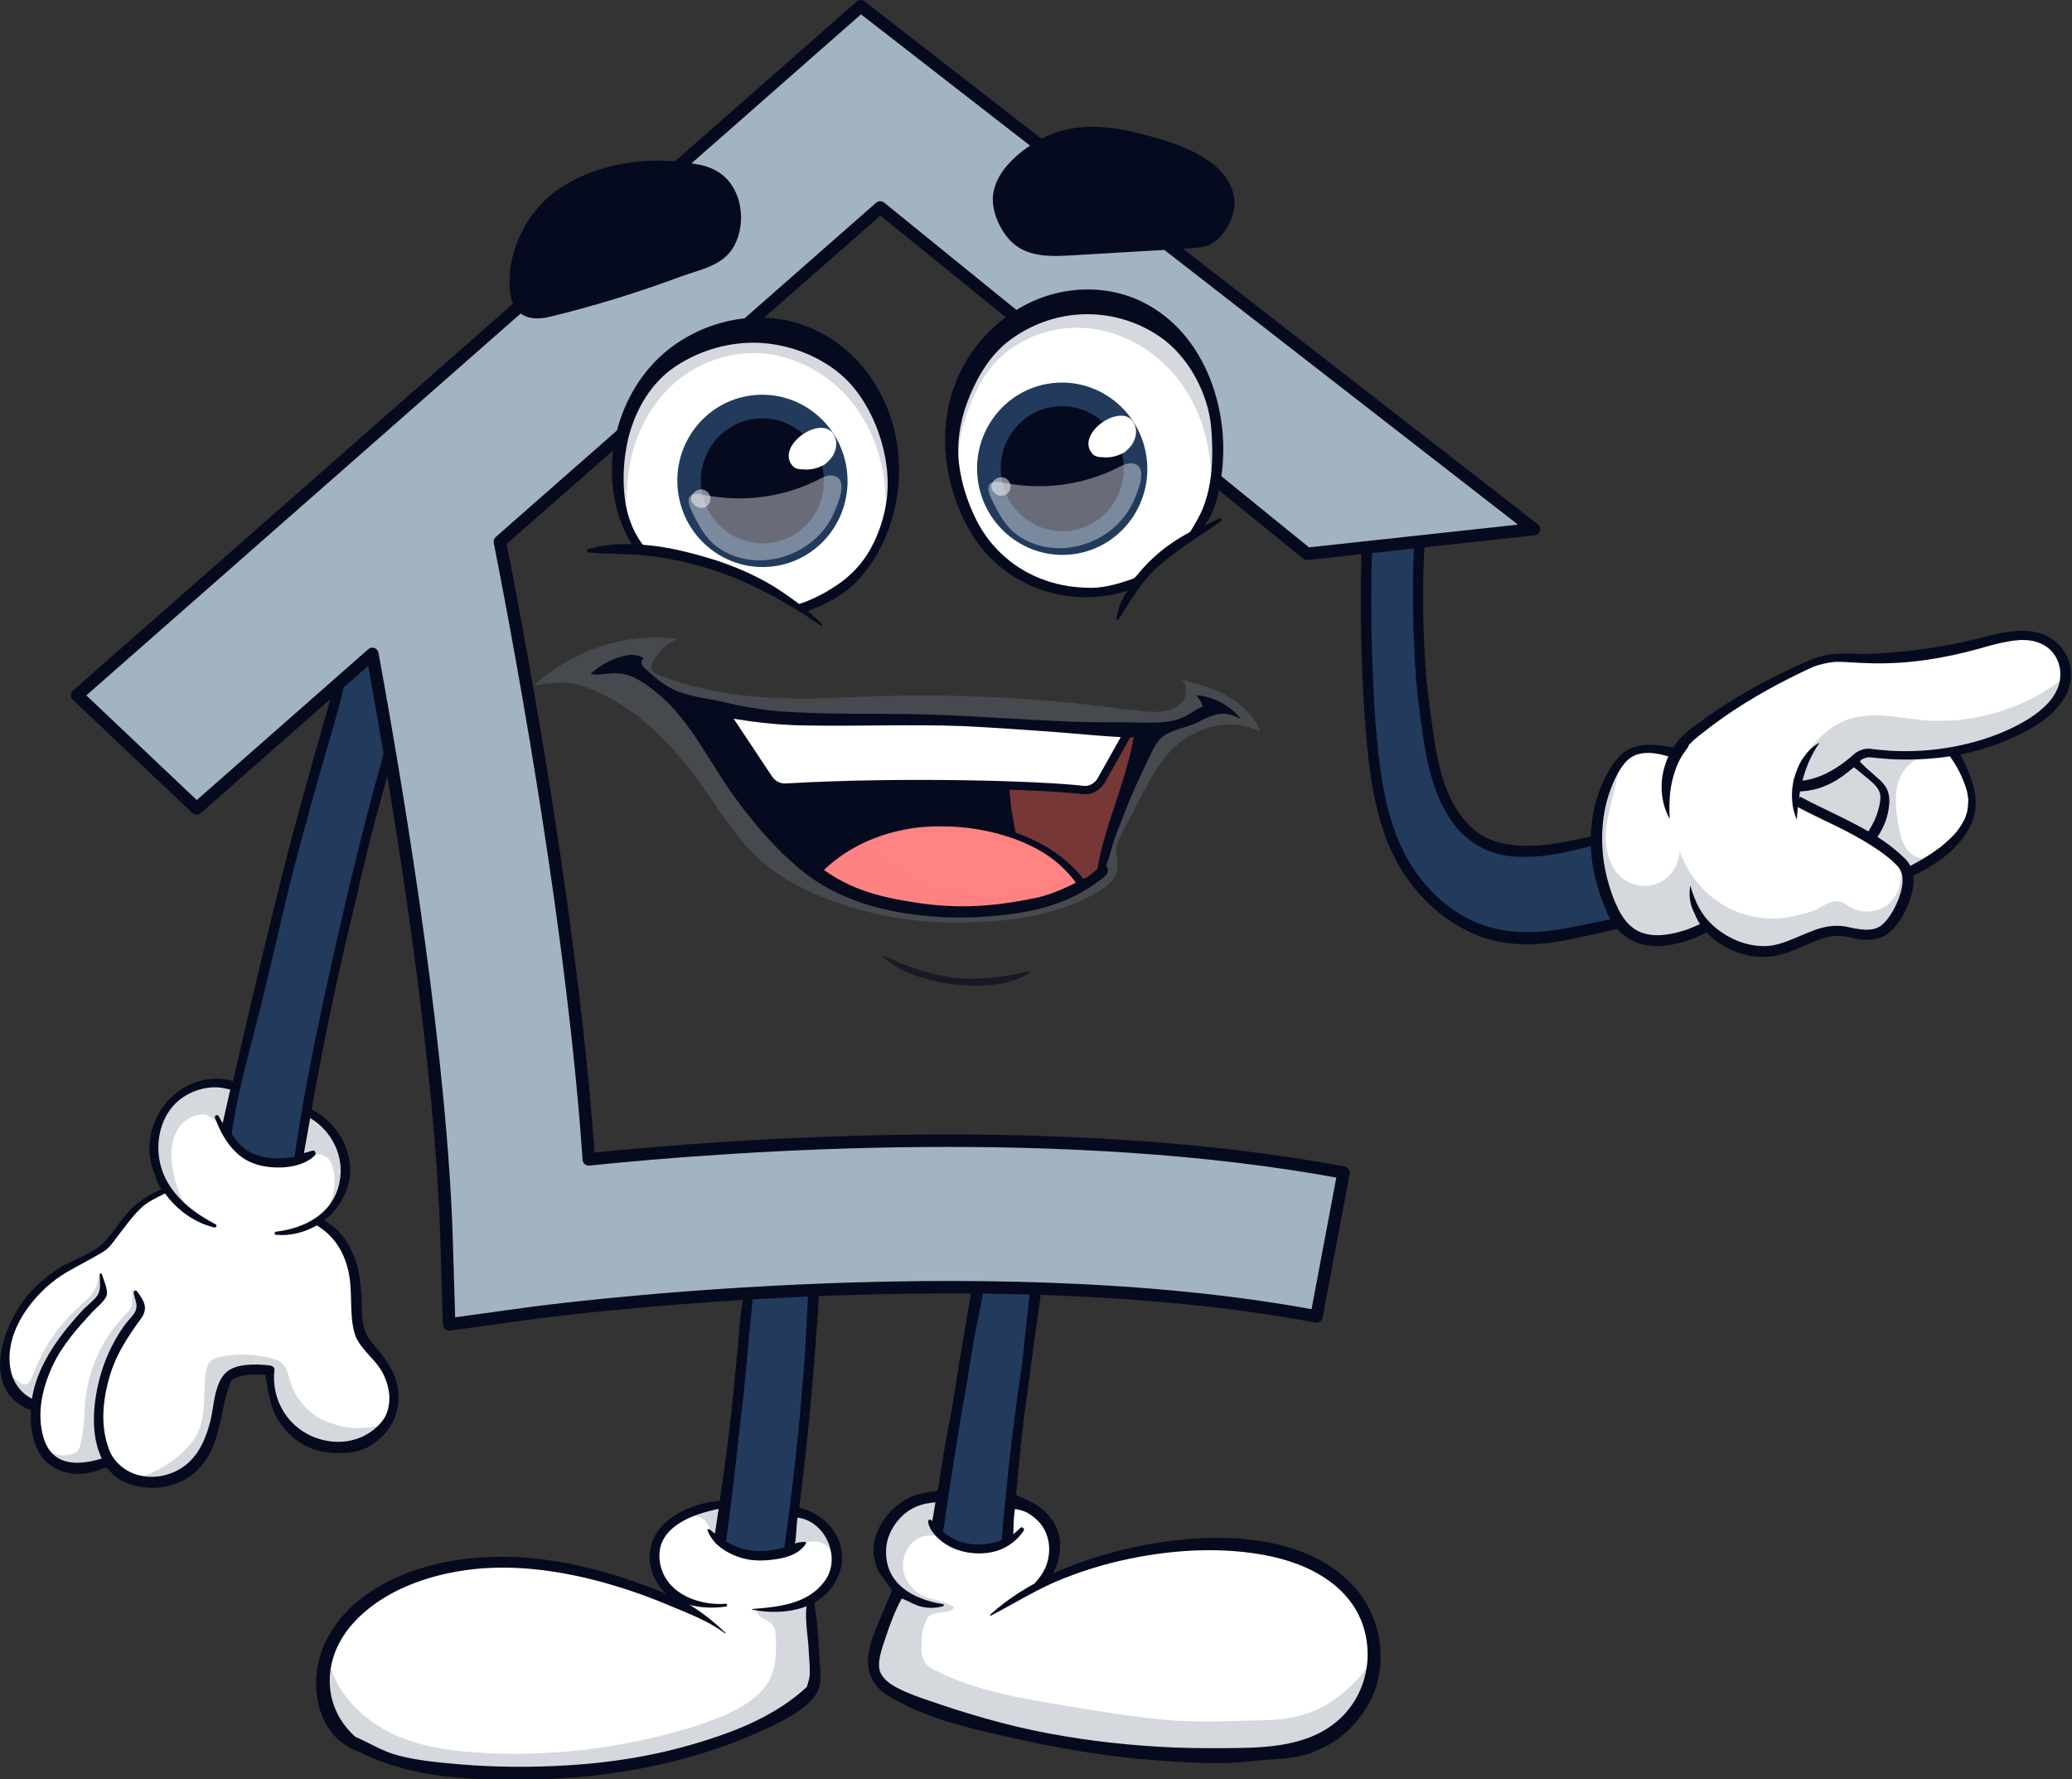 <svg id="Layer_1" viewBox="0 0 596.5 512.1" x="0" xml:space="preserve" xmlns="http://www.w3.org/2000/svg" y="0" class="css-1fz875y"><rect x="0" y="0" width="596.5" height="512.1" fill="#333333" stroke="none"/><style>.st0{fill:#223a5c}.st1{fill:#fff}.st2{opacity:.3;fill:#737e8c;enable-background:new}.st3{fill:#050a1e}.st11,.st12{opacity:.5;fill:#fff;enable-background:new}.st12{opacity:.4}</style><g id="Layer_1_00000056410468795539382560000001629952544780843396_"><path class="st0" d="M115 182.6c-3-2.4-5.9-2-7.8-1.3-4.1 1.5-7.7 5.9-8.6 10.4l-.1.3-.3.2c-.3.3-.3.5-.4 1 0 .3 0 .5-.1.8-.5 2.5-1.2 5-1.9 7.4l-.3.9c-.8 2.7-1.5 5.4-2.3 8-.9 3.2-1.8 6.3-2.7 9.5-3.1 11-6.3 22.8-9.3 34.8-.3 1.3-.6 2.5-.9 3.8-3.8 15.5-7.8 32.2-12.5 52.7l-.2 1-.9-.3c-5.8-1.8-12.5 0-17.2 4.7-3.2 3.2-5.2 7.6-5.6 12.2-.2 2.2 0 4.3.6 6.5.2.8 1.9 5.5 2.4 6.1-.1-.1-.4-.3-.8-.1l.7 1.6-1.8.9c-1.9.9-3.8 2.1-5.6 3.6-2 1.7-3.5 3.7-5.1 5.9-1.1 1.5-2.2 3-3.6 4.5-2.4 2.5-5.4 3.9-8.3 5.3-1.3.6-2.6 1.2-3.9 1.9-3.1 1.7-6 4-8.7 6.9-5.6 5.9-10.4 16.6-8.7 24.3.9 4.2 3.6 7.1 8 8.8l.6.2-.1 1c-.2 4 .4 7.7 2 10.9s4.9 5.5 8.9 6c1.9.2 3.8.1 5.7-.3 1-.2 1.9-.6 2.7-1 .4-.2.8-.3 1.2-.3.9 0 1.5.6 2 1.2.1.1.3.3.4.5l.2.2c.2.2.3.4.5.5.9.7 1.6 1.2 2.5 1.6 1.8.9 3.8 1.4 5.8 1.6 4.1.5 8.3-.4 11.6-2.5.8-.5 1.6-1.1 2.3-1.7 4.2-3.8 5.9-9.1 6.9-13.4.2-.9.4-1.9.6-2.8.6-3 1.3-6.1 2.4-9.1.1-.2.2-.6.5-.9.3-.3.6-.5 1-.7 3.4-1.6 6.4-1.5 9.6-1.2l.7.1.1.7.3 1.8c.6 3.8 1.2 7.4 3.3 10.9 2.3 3.8 5.8 6.7 9.9 8.1 3.2 1.1 7.6 1.3 11.4.6 3.3-.7 6.9-3.2 9.1-6.5 2.5-3.6 3.1-8.4 1.8-12.9-1.2-4-4.1-7.4-6.8-10.6l-.1-.1c-2.8-3.3-2.9-7.4-2.9-11.3 0-1.1 0-2.3-.1-3.5-.2-3.1-.7-6.7-1.9-10-1.3-3.3-3.7-7.7-8.3-10l-1.3-.6 1.1-.9c3.2-2.5 5.5-5.8 6.6-9.6 2.2-7.9-2.1-16.8-9.9-20.7h-.1l-.7-.3.1-.7c3.4-18.7 6.9-35.6 10.7-51.8.7-2.9 1.4-5.8 2-8.7 1.7-7.1 3.4-14.5 5.3-21.7 1.5-5.6 3.1-11.4 4.6-16.9l.7-2.4c1-3.7 2.1-7.5 3.1-11.2.1-.2.1-.4.1-.7v-.3l.2-.2c2.4-2.4 3.7-7.2 3.9-10.9.5-4.9-1.2-9.3-4.3-11.8z"></path><path class="st1" d="M65.6 311.6c-1.1-.4-2.4-.4-3.6-.3-4.7 0-9.2 2.1-12.5 5.4-3.2 3.2-5.2 7.6-5.6 12.2-.2 2.2 0 4.3.6 6.5.2.8 1.9 5.5 2.4 6.1-.1-.1-.4-.3-.8-.1 0 0 .7 1.6.7 1.7l-1.8.9c-1.9.9-3.8 2.1-5.6 3.6-2 1.7-3.5 3.7-5.1 5.9-1.1 1.5-2.2 3-3.6 4.5-2.4 2.5-5.4 3.9-8.3 5.3-1.3.6-2.6 1.2-3.9 1.9-3.1 1.7-6 4-8.7 6.9-5.6 5.9-10.4 16.6-8.7 24.3.9 4.2 3.6 7.1 8 8.8l.6.2-.1 1c-.2 4 .4 7.7 2 10.9s4.9 5.5 8.9 6c1.9.2 3.8.1 5.7-.3 1-.2 1.9-.6 2.7-1 .4-.2.8-.3 1.2-.3.9 0 1.5.6 2 1.2.1.1.3.3.4.5l.2.2c.2.2.3.4.5.5.9.7 1.6 1.2 2.5 1.6 1.8.9 3.8 1.4 5.8 1.6 4.1.5 8.3-.4 11.6-2.5.8-.5 1.6-1.1 2.3-1.7 4.2-3.8 5.9-9.1 6.9-13.4.2-.9.4-1.9.6-2.8.6-3 1.3-6.1 2.4-9.1.1-.2.2-.6.5-.9.3-.3.6-.5 1-.7 3.4-1.6 6.4-1.5 9.6-1.2l.7.1.1.7.3 1.8c.6 3.8 1.2 7.4 3.3 10.9 2.3 3.8 5.8 6.7 9.9 8.1 3.2 1.1 7.6 1.3 11.4.6 3.3-.7 6.9-3.2 9.1-6.5 2.5-3.6 3.1-8.4 1.8-12.9-1.2-4-4.1-7.4-6.8-10.6l-.1-.1c-2.8-3.3-2.9-7.4-2.9-11.3 0-1.1 0-2.3-.1-3.5-.2-3.1-.7-6.7-1.9-10-1.3-3.3-3.7-7.7-8.3-10l-1.3-.6 1.1-.9c3.2-2.5 5.5-5.8 6.6-9.6 1.3-4.7.3-9.8-2.3-13.8-1.4-2.2-9.4-10.9-9.7-4-.1 3.1-.8 6.3-2.1 9.1-.2.5-.5 1.1-1 1.5-.5.4-1.1.5-1.6.6-4.5.8-9.2-.1-13.1-2.5-1-.6-2-1.4-2.7-2.4-1.7-2.5-1.1-5.9-.4-8.8.6-2.3 1.3-4.9.8-7.3 0-1.2-.7-1.7-1.6-2z"></path><path class="st2" d="M11 401.4c.7-1.5 1.2-3.2 1.9-4.5 1.4-2.7 2.6-5.6 3.9-8.4 1-2.1 2.1-3.9 3.5-5.8 1.7-2.3 3.8-4.9 6-6.7 1.4-1.1 2.4-1.8 2.6-3.6.2-1.8.2-3.8-.3-5.6-.4 1.5-.6 3-1.3 4.3-1 1.9-2.7 3.3-4.3 4.8-6.1 5.4-10.8 12.3-13.6 20-.4 1.1-1 2.5-2.2 2.6-1.5.1-2.4-1.8-3.8-2.1-.1 0 .4 3 .5 3.2.3 1 .7 1.9 1.3 2.8.3.5.7 1 1.2 1.3 1.2.7 2.8.2 3.7-.9.3-.2.7-.8.9-1.4zm75.7-67.2c1.3-.2 2.2-1.3 3.5-1.7 1.4-.5 3.1-.2 4.2.9.9.9 1.3 2.1 1.6 3.3 1 4.5-.2 9.4-3.1 13 2.9-3.1 5.7-6.2 6.9-10.4 1-3.9-.4-8.7-2.5-12-1.4-2.2-9.4-10.9-9.7-4-.1 3.5-.9 6.9-1.4 10.4 0 .2 0 .3.1.5h.4zm-39.5 7.1c2 3.1 4.7 5.9 7.5 8.3.3.2.6.5.9.4-3.3-3.8-5.1-8.7-5.9-13.7-.4-2.5-.5-5 0-7.4.5-2.4 1.7-4.8 3.7-6.3 1.6-1.3 4.6-2.5 6.7-1.4 1.8 1 3.6 2.8 5.1 4.3l.6.6c-.1-1.7.3-3.5.7-5.1.6-2.3 1.3-4.9.8-7.3-.2-1-.9-1.6-1.7-1.9-1.1-.4-2.4-.4-3.6-.3-4.7 0-9.2 2.1-12.5 5.4-3.2 3.2-5.2 7.6-5.6 12.2-.2 2.2 0 4.3.6 6.5.6 1.8 1.5 3.8 2.7 5.7zm-19.3 69.6c-.8-4.5-.6-8.8.5-13.6.5-2 1.1-4.1 2-6 .6-1.2 1.3-2.3 2.1-3.4 1.9-2.9 4.8-5.5 6.5-8.6 1.5-2.7.9-6-1.1-8.3.3 2 .5 4.3-.6 6-.4.6-.9 1.1-1.4 1.6-6 6.1-9.9 14.2-11.1 22.7-.7 5-.4 10.1-1.8 15-.1.5-.3 1-.7 1.4-.3.3-.6.5-1 .6-2.1.8-4.4.8-6.4-.1.6.2 1.6 2.5 2.4 3 1.1.9 2.3 1.1 3.7 1.2 1.9.1 5.5.5 7.1-.6 2.1-1.4 1.1-5.3.6-7.3-.3-1.1-.6-2.4-.8-3.6zm81.8.1c.3-.5.5-1.1.7-1.6-.4 1.5-7 1.7-8.2 1.6-2.8-.1-5.8-.9-8.4-1.9-4.9-2-8.8-6.6-10.3-11.6-.6-2-1-4.2-2.6-5.4-.7-.5-1.5-.8-2.3-1-5-1.5-10.4-1.6-15.4-.5-1.1.2-2.2.6-2.9 1.5-.6.7-.8 1.7-1 2.6-.9 6 .2 12.5-2.5 17.9-.9 1.9-2.3 3.5-3.8 5-4.1 4-9.3 6.9-14.9 8.1-.1 0 1.6 1.3 1.8 1.4.9.3 1.6.2 2.4 0 1.8-.3 3.4-1 5.3-1.2 2.9-.3 5.8-1 8-3 4.2-3.8 5.9-9.1 6.9-13.4.2-.9.4-1.9.6-2.8.6-3 1.3-6.1 2.4-9.1.1-.2.2-.6.5-.9.3-.3.6-.5 1-.7 3.4-1.6 6.4-1.5 9.6-1.2l.7.1.1.7.3 1.8c.6 3.8 1.2 7.4 3.3 10.9 2.3 3.8 5.8 6.7 9.9 8.1 3.2 1.1 7.6 1.3 11.4.6 2.9-.7 6-3.2 7.4-6z"></path><path class="st3" d="M113 217.9c1-3.7 2.1-7.5 3.1-11.2.7-2.6-1-5.9-2.2-1.9-2.1 6.8-3.9 13.8-5.8 20.7-1.3 4.6-2.5 9.3-3.7 14-2.3 9.1-4.5 18.3-6.6 27.5-5 21.9-9.8 43.8-13 66-3.7.6-7.6.6-11-.6-2.9-1-4.7-2.7-6.5-5.1-.2-.3-.4-.6-.5-1v-.8c1.4-9.5 3.9-18.9 6.3-28.2 2.5-9.3 4.6-18.6 6.8-27.9l2.4-10.2c2.7-11.3 5.9-22.7 9-33.9 3.2-11.5 7.1-23.1 9.2-34.9-.1.6-2.4.8-2.8 1.2-.9.8-.6 1.4-.8 2.4-.5 2.8-1.3 5.5-2.1 8.3-1.6 5.9-3.3 11.7-5 17.6-3.2 11.6-6.4 23.1-9.3 34.8-.3 1.3-.6 2.5-.9 3.8-4.4 17.5-8.5 35.1-12.5 52.7-6.4-2-13.5.3-18.1 4.9-3.4 3.4-5.5 8-5.9 12.8-.2 2.3 0 4.5.6 6.8.2.6 2.3 6.8 2.8 6.6-.6.3-1.3.6-1.9.9-2.1 1-4 2.3-5.7 3.7-3.6 3.1-5.5 7-8.7 10.4-3.3 3.5-7.9 4.7-12 7-3.3 1.9-6.3 4.3-8.9 7C1 380-6.4 400 8.9 405.9v.4c-.2 3.9.3 7.8 2.1 11.3 1.8 3.7 5.6 6 9.6 6.5 2 .3 4.1.1 6-.4 1-.2 1.9-.6 2.9-1 1.4-.6 1.6.2 2.6 1.2.3.3.5.6.8.8.9.7 1.6 1.3 2.6 1.7 1.9.9 4 1.5 6.1 1.7 4.2.5 8.6-.4 12.2-2.6.9-.5 1.7-1.1 2.4-1.8 4.1-3.6 5.9-8.6 7.1-13.9.9-4 1.5-7.9 3-11.8l.3-.6c.2-.2.4-.4.7-.5 3.1-1.5 5.8-1.5 9.1-1.2.8 4.6 1.2 8.9 3.7 13 2.4 4 6 7 10.4 8.5 3.6 1.2 8.2 1.3 11.9.6 3.9-.8 7.5-3.7 9.7-6.9 2.7-3.9 3.3-9.1 1.9-13.6-1.3-4.3-4.3-7.7-7.1-11.1-3.4-4-2.5-9.3-2.9-14.2-.3-3.5-.7-7-2-10.2-1.7-4.4-4.5-8.4-8.7-10.5 3.2-2.5 5.7-6 6.9-10.1 2.4-8.7-2.6-17.9-10.4-21.8h-.1c3.1-17.4 6.6-34.6 10.7-51.8 2.4-10.1 4.7-20.3 7.3-30.4 1.8-6.4 3.5-12.8 5.3-19.3zM97.7 340.5c-1.9 8.9-9.9 13-18.2 14-.6.1-.6.9 0 .9 4.1.4 8.2-.7 11.7-2.7 5 3 7.8 7.5 9.1 13.2 1.3 5.8.2 12 1.7 17.6 1.2 4.6 6.2 7.6 8.3 11.9 1.3 2.6 2.1 5.7 1.7 8.6-.4 3-1.4 4.7-3.6 6.8-4.6 4.2-11.1 5.2-17 3.2C83 411.2 78 403 79 394.3c.1-.8-.7-1.2-1.3-1.3-3.7-.4-9.8-.7-12.7 2.1-3.3 3.2-3.4 9.6-4.4 13.8-1.6 6.2-4.2 11.9-10.3 14.7-5.4 2.5-12.2 1.9-16.4-2.5-1.8-1.9-2.4-3.3-3.1-5.7-1.9-6.3-1-13.5.9-19.7 1.9-6.2 5.1-10.9 8.9-16.2 2.1-2.9 1-5-1.2-7.9-.3-.4-1-.1-.9.4.1 1.3.8 2.6.8 3.8.1 2-1.6 3.3-2.8 4.8-1.6 2-2.9 4.2-4.1 6.5-2.8 5.3-4.4 10.9-5.1 16.9-.6 5.3-.3 11 2 15.8-6.9 2.1-14.3 2.3-16.8-6.1-2-7-.3-14.3 2.7-20.7 2.7-5.8 7-10.6 11.3-15.3 1.2-1.3 3.6-3.1 4.2-4.8.5-1.6-.9-4.6-1.4-6.2-.1-.3-.6-.2-.6.1 0 2 .5 4.4-.7 6.1-1 1.5-3 2.9-4.2 4.2-2.4 2.6-4.8 5.4-6.9 8.3-3.8 5.3-6.7 10.9-7.7 17.2-7.6-4-7.7-13.5-4.4-20.7 1.7-3.7 4.1-7 7-9.9 1.4-1.5 3-2.8 4.6-4 1.8-1.3 3.6-2.3 5.6-3.4 2.6-1.4 5.2-2.8 7.7-4.3 1.8-1.1 2.8-2.7 4.1-4.4 2.2-2.8 4.1-5.6 6.7-8.1 2.1-2 4.5-3 7-4.3 3.4 4.7 8.4 8.4 14.2 9.8.5.1.9-.6.4-.9-5.8-3-11.4-7.2-14.4-13.1-3.2-6.3-2.8-14.6 1.5-20.2 3.1-4.1 8.7-6.5 13.8-6.1 1.2.1 2.3.4 3.3.6-.7 3.2-1.5 6.5-2.2 9.7-.4-.6-.7-1.3-1.1-2-.4-.7-1.4-.2-1.1.5 2 5.3 5.2 10.7 10.7 12.9 5.1 2.1 13.9 2 18-2.1.5-.5.2-1.7-.7-1.4-.8.2-1.6.5-2.4.7.6-3.4 1.2-6.7 1.8-10.1 6.5 3.9 10 11.4 8.4 18.7z"></path><path class="st1" d="M567.5 228.1c2.3 11.3-9.8 19.1-18.7 23.3-.3-1.2-.8-2.2-1.7-3.1-2.6-2.7-5.8-4.9-9.1-7 2.1-2.6 3.5-5.8 4.1-9.1.6-3.6 0-5.3-2.7-7.7-2-1.8-4-3.5-6-5.3.5-.4.9-.8 1.4-1.3 1-1 2.5-1.5 3.9-1.3 7.8 1 15.9.9 23.7-.5l.1.6c2.1 3.8 4.2 7.4 5 11.4z"></path><path class="st0" d="m466.4 265.6-.1.1c-11 2-22 5.8-34 3.7-10.2-1.7-19.2-8.4-25.4-16.7-8.7-11.8-10.9-27-12.1-41.6-1.4-16.8-1.7-37-1.2-53.8 4.5-.2 10.4-.4 14.9-.7-.8 14.8-.3 33.1 1.6 47.8 1.6 11.6 3.1 25.8 12 34.4 9.8 9.5 24.8 5.9 36.4 3h1.2c0 7 1.8 14.1 4.8 20.5.5 1.3 1.2 2.4 1.9 3.3z"></path><path class="st1" d="M539.5 224.6c2.7 2.4 3.3 4.1 2.7 7.7-.6 3.3-2 6.5-4.1 9.1-6.7-4.1-14.3-7.2-20.9-10.7h-.3c0-1.5.2-3.1.4-4.6l.4.1c6 0 11.4-3.1 15.8-6.9 2 1.8 4 3.5 6 5.3z"></path><path class="st1" d="m491.5 266.9-.8.1c-3.7 1.7-5.2 2.4-9.3 3.2-6.5 1.3-11.6 0-15.1-4.7-.7-1-1.4-2-2-3.3-3-6.4-4.8-13.5-4.8-20.5s1.6-14 5.2-20.1c1.1-1.9 2.5-3.8 4.4-4.9 3.7-2.2 8.4-1.2 12.6-.2l.7.4c1.2-2 2.7-3.9 4.6-5.4 10-8.1 21.9-14.9 33.9-20.4 3.3-1.5 6.8-2.1 10.4-1.9 13.2.9 26.6-.9 39.4-4.4 6.5-1.7 13.8-3.8 19.4.1 2.9 2 4.6 5.3 4.7 8.8.2 7-6 12.1-12 15.4-6.4 3.5-13.3 5.8-20.5 7-7.8 1.4-15.8 1.5-23.7.5-1.4-.2-2.9.3-3.9 1.3-.5.4-.9.9-1.4 1.3-4.4 3.9-9.8 6.9-15.8 6.9l-.4-.1c-.3 1.5-.4 3.1-.4 4.6h.3c6.6 3.5 14.2 6.6 20.9 10.7 3.3 2 6.5 4.3 9.1 7 .8.9 1.4 1.9 1.7 3.1 1.2 5.1-2.5 12.2-5.6 15.4-3.3 3.4-7.9 2.2-12.1 1.4-6.7-1.4-12.9 3.5-19.2 5.1-5.7 1.5-12 0-16.9-3.4-1.2-.9-2.4-1.9-3.4-3z"></path><path class="st2" d="M594.9 194.5c-11.3 9.3-26.4 14-41 12.8-6.7-.6-13.4-2.3-19.9-.8-5.2 1.2-9.9 4.7-12.8 9.2-3 4.9-7.2 10.4-2.4 15.6 1.8 2 4.5 2.6 7 3.4 5.1 1.6 10 3.9 14.4 6.9 2.9 1.9 5.7 4.4 6.7 7.7 1.2 3.9-.5 9.1-3.9 11.4-2.9 2-7 2.2-10.1.5-1.1-.6-2.1-1.5-3.3-1.7-1.8-.4-3.7.5-5.3 1.5-2.4 1.5-4.5 1.8-7.1 2.5-5.5 1.4-11.4 1.1-16.7-.9-8-3-14.4-9.8-17-17.9.1 3.6-2 7.2-5.1 9s-7.2 1.7-10.3-.2c-4.9-3-6.3-9.5-5.7-15.1s2.8-11.1 3.4-16.8c-.5 3.5-3.4 7.2-4.6 10.5-1.2 3.1-1.8 6.5-1.8 9.9 0 7 1.8 14.1 4.8 20.5.6 1.2 1.2 2.3 2 3.3 3.5 4.6 8.6 6 15.1 4.7 4-.8 5.5-1.6 9.3-3.2l.8-.1c1 1.1 2.2 2.1 3.6 3 4.9 3.4 11.2 4.9 16.9 3.4 6.3-1.6 12.5-6.5 19.2-5.1 4.2.9 8.8 2 12.1-1.4 3.1-3.1 6.8-10.3 5.6-15.4 1.5-.7 3.3-1.4 4.6-2.4.8-.6 1.4-2.2 2.3-2.6-2.3 1.1-5.2-.2-6.7-2.2s-2-4.6-2.5-7.1c-.9-5.3-1.5-11.3 1.7-15.7 2.1-2.9 5.5-4.5 8.9-5.2 4.4-.9 8.4-.2 12.6-1.7 4.5-1.6 8.9-3 13.1-5.3 2.3-1.3 5.4-2.7 7.2-4.7 2.7-3 4.5-7.8 6.5-11.4-.5.1-1 .6-1.6 1.1z"></path><path class="st3" d="M480.7 235.7c-2.5-4.4-3-10-1.5-15 .7-2.5 2-5 3.6-7.1l.6-.8.7-.7c.5-.5 1-.9 1.5-1.4 1-.9 2-1.6 3-2.3 8-6 16.6-11 25.6-15.3 2.2-1.1 4.5-2.1 6.8-3.1 2.4-1 5-1.6 7.5-1.8.7 0 1.3-.1 2-.1h1.9c1.2.1 2.4.1 3.7.1 2.4 0 4.9-.1 7.3-.3 4.9-.4 9.7-.9 14.5-1.7 4.8-.8 9.6-1.9 14.3-3.1 2.4-.6 4.9-1.2 7.4-1.4 2.5-.3 5.2-.2 7.8.6 1.3.4 2.5 1.1 3.6 1.8 1.1.8 2.1 1.8 2.9 2.9 1.6 2.2 2.5 5 2.3 7.8-.1 2.8-1.3 5.4-2.9 7.6-1.6 2.1-3.6 3.9-5.7 5.4-2.1 1.5-4.3 2.7-6.6 3.8-2.3 1.1-4.6 2.1-7 2.9-9.5 3.4-19.7 4.5-29.7 4-1.2-.1-2.5-.2-3.7-.3l-1.9-.2c-.3 0-.5-.1-.8 0-.2 0-.5 0-.7.1-.4.1-.9.3-1.2.5-.2.1-.3.2-.5.5l-.7.7c-.9.9-1.9 1.7-2.9 2.5-2 1.6-4.2 3-6.7 4-1.2.5-2.5.9-3.8 1.1-1.3.3-2.6.4-4 .4v-3c4.5-.1 8.9-2.1 12.7-4.8 1-.7 1.9-1.4 2.8-2.2l.7-.6c.2-.2.6-.5.9-.7.7-.4 1.4-.7 2.2-.9.4-.1.8-.1 1.2-.1.4 0 .8 0 1.1.1l1.8.2 3.6.3c9.7.5 19.5-.8 28.6-4 4.5-1.6 9-3.7 12.8-6.4 1.9-1.4 3.7-3 5-4.8 1.3-1.8 2.2-3.9 2.3-6 .2-2.1-.3-4.3-1.5-6.2-1.2-1.9-3-3.2-5.2-3.9-2.1-.7-4.5-.7-6.8-.4-2.3.3-4.7.9-7 1.5-9.5 2.8-19.4 4.8-29.4 5-2.5.1-5 0-7.5-.1-1.2-.1-2.5-.1-3.7-.2-.6 0-1.2-.1-1.8-.1h-1.8c-2.3.2-4.6.7-6.8 1.6-2.2 1-4.4 2.1-6.6 3.2-8.7 4.4-17.1 9.5-24.8 15.6-.9.7-1.9 1.5-2.8 2.3l-1.2 1.2-.2.6-.5.7c-1.4 1.8-2.5 3.8-3.2 6-1.6 4.3-1.9 9-1.6 14z"></path><path class="st3" d="M481.5 218.1c-1.8-.6-3.6-1.1-5.4-1.3-1.8-.2-3.6-.1-5.2.5-3.1 1.2-5 4.7-6.5 8.1-3 6.8-3.7 14.4-2.8 21.8.5 3.7 1.4 7.3 2.7 10.8l.5 1.3.6 1.3c.4.9.8 1.7 1.2 2.4.9 1.5 2 2.9 3.3 3.9 2.6 2.1 6.2 2.6 9.7 2.1 1.8-.2 3.7-.7 5.3-1.2 1.7-.5 3.4-1.4 5.2-2.1l1.2 2.7c-1.7.8-3.5 1.7-5.5 2.3-2 .7-3.8 1.1-5.9 1.4-2 .3-4.2.3-6.3-.1-1.1-.2-2.1-.5-3.1-1s-2-1-2.8-1.7c-1.7-1.3-3.1-3-4.1-4.8-.5-.9-1-1.8-1.3-2.7l-.6-1.4-.5-1.4c-1.4-3.7-2.4-7.6-2.9-11.5-1-7.9.1-16.1 3.6-23.3.4-.9.9-1.8 1.4-2.6.5-.9 1-1.7 1.7-2.5 1.2-1.6 2.9-3.2 4.9-3.9 2-.8 4.2-.9 6.2-.8 2 .1 4 .5 5.9.8l-.5 2.9z"></path><path class="st3" d="M486.6 254.9c.8 2.5 1.6 4.9 2.9 7 1.2 2.1 2.8 3.8 4.7 5.4 3.8 3 8.4 4.9 13.2 5 4.8.2 9.2-2.4 14.2-4.3 2.5-1 5.3-1.7 8.2-1.5.4 0 .7.1 1.1.1.4.1.7.1 1 .2l1.9.4c1.2.2 2.4.4 3.6.4 1.2 0 2.2-.2 3.1-.6 1-.4 1.7-1.1 2.5-2 1.5-1.8 2.7-4 3.6-6.3.8-2.2 1.4-4.7 1-6.8-.2-1-.7-1.9-1.3-2.6L545 248l-1.4-1.2c-3.9-3.1-8.3-5.6-12.9-8-4.6-2.3-9.3-4.4-13.9-6.9l1.4-2.6c4.5 2.4 9.2 4.5 13.9 6.9 4.7 2.4 9.3 4.9 13.4 8.3l1.5 1.3 1.5 1.4c1.1 1.1 1.9 2.6 2.2 4.1.6 3-.2 5.9-1.1 8.4-1 2.6-2.3 5-4.1 7.1-.9 1-2.1 2.2-3.5 2.8-1.4.6-3 .9-4.4.9-1.4 0-2.8-.2-4.1-.5l-1.9-.4c-.3-.1-.6-.1-.9-.1s-.5-.1-.8-.1c-2.3-.2-4.6.4-6.9 1.3-2.3.9-4.6 2-7.1 3s-5.3 1.7-8.1 1.7c-5.6.1-11.1-2.1-15.2-5.8-2.1-1.8-3.8-4.1-4.8-6.8-1.4-2.5-1.6-5.3-1.2-7.9z"></path><path class="st3" d="M548 250.2c3.3-1.6 6.5-3.4 9.4-5.5 1.5-1 2.8-2.2 4.1-3.4 1.3-1.2 2.4-2.6 3.3-4.1.2-.4.4-.8.6-1.1l.3-.6.2-.6c.1-.4.3-.8.4-1.2l.2-1.3c.1-.4 0-.9.1-1.3 0-.4.1-.9 0-1.3-.1-.9-.2-1.7-.5-2.6-.5-1.7-1.2-3.4-2-5s-1.8-3.2-2.9-4.7l2.6-1.5c1.6 3.4 3.5 6.8 4.4 10.6.5 1.9.7 4 .5 6-.2 2-.9 4-1.8 5.8-1.9 3.5-4.7 6.4-7.8 8.7-3.1 2.3-6.5 4.2-10 5.7l-1.1-2.6zm-30.7-14.3c-.9-1.9-1.3-4-1.4-6-.1-2.1.1-4.2.7-6.2s1.4-4 2.6-5.7c1.2-1.7 2.7-3.3 4.6-4.2-1.2 1.7-2.1 3.4-2.9 5.1-.8 1.8-1.4 3.6-1.9 5.4s-.9 3.7-1.1 5.7c-.3 1.8-.5 3.8-.6 5.9zm16.4-18.5c1.6 1.7 3.2 3.4 5 4.9.9.8 1.7 1.5 2.7 2.4.9.9 1.8 2 2.2 3.4.4 1.4.4 2.8.2 4-.1 1.2-.4 2.5-.8 3.7-.8 2.4-2 4.6-3.6 6.5l-2.3-1.9c1.3-1.7 2.3-3.6 3.1-5.6.7-2 1.3-4.3 1.1-6.1-.2-.9-.6-1.7-1.3-2.5-.7-.8-1.6-1.5-2.5-2.3-1.8-1.5-3.6-3-5.5-4.3l1.7-2.2zm-74.9 25.9c-5 1.3-10 2.6-15.3 3.1-2.6.2-5.3.3-8 .1-2.7-.2-5.4-.9-7.9-2s-4.8-2.8-6.8-4.7c-1.9-1.9-3.5-4.2-4.8-6.5-2.6-4.7-4.1-9.8-5.2-14.9-1-5.1-1.7-10.2-2.3-15.3-.7-5.1-1.1-10.3-1.3-15.4-.5-10.3-.6-20.6-.1-30.9l3 .2c-.6 10.2-.5 20.4 0 30.6.3 5.1.7 10.2 1.4 15.2.7 5.1 1.3 10.2 2.3 15.1 1 4.9 2.5 9.8 4.9 14 1.2 2.1 2.7 4.1 4.4 5.8 1.7 1.6 3.7 3 5.9 3.9 4.4 1.8 9.4 2.1 14.3 1.7 5-.4 9.9-1.5 14.9-2.6l.6 2.6z"></path><path class="st3" d="M466.5 267.2c-6.6 1.3-13.2 3.2-20.1 4.1-6.9 1-14.2.6-20.9-2-13.3-5.3-23.1-17.1-27.3-30.4-2.2-6.6-3.4-13.4-4.2-20.2-.8-6.8-1.2-13.6-1.6-20.4-.7-13.6-.8-27.3-.4-40.9l3 .1c-.4 13.6-.3 27.1.4 40.7.3 6.8.8 13.5 1.6 20.2.8 6.7 2 13.3 4.1 19.6 2.1 6.3 5.3 12.2 9.7 17.1 4.3 4.9 9.8 8.9 16 11.1 3 1.1 6.2 1.7 9.5 2 3.3.2 6.5.1 9.8-.3 6.6-.8 13.2-2.6 20-3.7l.4 3z"></path><path class="st0" d="M256.2 487.2c10.8 6.6 24.8 9.7 37.2 12.4l2.8.6c14.1 3.1 28.1 5.1 41.7 5.7h.4c7.2.4 14.7.7 22-.1 1.7-.2 3.4-.3 5-.4 4.9-.3 10-.7 14.3-3 6.3-2.5 12.2-8.7 14.9-15.3 4-9.7 1.9-21.6-5.1-29.6-17.9-20.4-54.9-13.3-65.8-10.7-7.4 1.8-14.2 4.1-20.2 6.9l-2.5 1.2 1.4-2.4c1.7-3 2.4-6.6 1.8-9.8-.6-3.4-2.7-6.4-5.9-8.5-1.4-1-3.1-1.8-4.9-2.5-1.7-.6-1.8-1.2-1.6-2.7 0-.3.1-.6.1-1s.1-.7.1-1.1l.3-3.3.1-1c.5-5 1-9.9 1.6-14.6.3-2.6.7-5.2 1-7.8.4-2.8.8-5.8 1.1-8.7.4-3.4.9-6.9 1.4-10.3l.4-3c.1-.5.2-1.2.4-1.9.3-1.5.8-3.3.5-4.2-.1-.2-.5-1-3.4-2-3.7-1.3-7.9-.5-11.6.1-2.2.4-3.1.9-3.4 2.5-.3 1.6-.6 3.2-.8 4.8l-.1.9c-.2 1.2-.4 2.5-.6 3.7-.3 1.9-.6 3.8-1 5.7-.5 2.8-1 5.7-1.4 8.5-.5 3.1-1 6.3-1.5 9.4l-.2 1.1-2.1 11.4c-.6 3.1-1.1 6.4-1.6 10.3 0 .1-.1.4-.2.6-.4.9-1.6.9-2.6 1h-.5c-1.1.2-2 .4-2.8.6-1.9.5-3.6 1.3-5.1 2.4-4 2.8-6.7 6.9-7.3 11.3-.3 2.2 0 4.6 1 7 .2.5 2.7 3.9 3.7 5.2l1-.1-4.6 11.1c-1.1 2.7-2.3 5.5-2.7 8.3-.7 4.9 1.2 8.8 5.3 11.3z"></path><path class="st1" d="M256.2 487.2c10.8 6.6 24.8 9.7 37.2 12.4l2.8.6c14.1 3.1 28.1 5.1 41.7 5.7h.4c7.2.4 14.7.7 22-.1 1.7-.2 3.4-.3 5-.4 4.9-.3 10-.7 14.3-3 6.3-2.5 12.2-8.7 14.9-15.3 4-9.7 1.9-21.6-5.1-29.6-17.9-20.4-54.9-13.3-65.8-10.7-7.4 1.8-14.2 4.1-20.2 6.9l-2.5 1.2 1.4-2.4c1.7-3 2.4-6.6 1.8-9.8-.9-4.7-4.8-8.7-9.2-10.3-6.2-2.2-4.1 5.1-4.5 8.9-.1.7-.2 1.4-.6 2-.4.6-1 .9-1.7 1.2-5.1 2.4-11.6 1.7-16.1-1.9-.7-.6-1.4-1.3-1.7-2.1-.2-.8 0-1.7.2-2.5l.9-3.9c.2-1 .5-2 .1-3-.6-1.7-2-1-3.2-1h-.5c-1.1.2-2 .4-2.8.6-1.9.5-3.6 1.3-5.1 2.4-4 2.8-6.7 6.9-7.3 11.3-.3 2.2 0 4.6 1 7 .2.5 2.7 3.9 3.7 5.2l1-.1-4.6 11.1c-1.1 2.7-2.3 5.5-2.7 8.3-.7 4.9 1.1 8.9 5.2 11.3z"></path><path class="st2" d="M268.3 464.7c2.2-1.1 5.1 0 6.4-2.1-1.9-1.4-4.3-1.8-6.6-2.4-6.4-1.7-10.2-8-7-14.1 1.1-2.2 3.3-3.9 5.7-4.1 1-.1 2 0 3.1.2s2.3.3 3.4.5c-1.7-1.1-3.6-3.6-3.6-5.7 0-1.8 2.3-3.4 1.9-5.2-.6-2.9-4.6-1.3-6.5-.8-1.9.5-3.6 1.3-5.1 2.4-4 2.8-6.7 6.9-7.3 11.3-.3 2.2 0 4.6 1 7 .2.5 2.7 3.9 3.7 5.2l1-.1-4.6 11.1c-1.1 2.7-2.3 5.5-2.7 8.3-.6 4.7 1.2 8.6 5.2 11.1 10.8 6.6 24.8 9.7 37.2 12.4l2.8.6c14.1 3.1 28.1 5.1 41.7 5.7h.4c7.2.4 14.7.7 22-.1 1.7-.2 3.4-.3 5-.4 4.9-.3 10-.7 14.3-3 9.8-5.1 16.7-15.4 15-27 .8 5.1-8.8 12.7-12.4 14.9-5.7 3.4-11.8 4.6-18.2 4.7-9.7.2-19 .8-28.7-.1s-19.4-2.5-29-4.1c-12.5-2.1-25.2-4.2-36.5-9.8-1.5-.7-3.1-1.6-3.9-3.1-.9-1.6-.8-3.6-.7-5.4.1-2.1.3-4.4 1.4-6.2.3-1 .9-1.5 1.6-1.7z"></path><path class="st3" d="M390.1 457c-15.5-17.6-46-16-66.6-11-6.9 1.7-13.8 3.9-20.4 6.9 1.8-3.1 2.5-6.9 1.9-10.4-.7-3.8-3.1-7-6.3-9.1-1.6-1.1-3.3-1.9-5.1-2.6-1.2-.5-1.1-.6-1-1.9.1-.7.2-1.4.2-2 .1-1.4.3-2.9.4-4.3.5-4.9 1-9.7 1.6-14.6.7-5.5 1.5-11 2.2-16.4.8-6.8 2-13.7 2.8-20.5-1-.1-2.1.1-3.2 0-.7 6.1-1.4 12.2-2 18.3-.6 5.9-1.7 11.8-2.4 17.8-.6 4.4-1.1 8.8-1.6 13.2-.8 7.5-1.6 14.9-2.2 22.4v.5c-1 .4-2.1.7-3.2.9-3.6.6-7.1.5-10.5-1.2-1.2-.6-2.3-1.3-3.3-2.2.1-.2.2-.4.2-.6 1.7-11.6 3.5-23.1 5.4-34.6 1.2-5.9 2-11.8 3-17.8.9-5.6 2.3-11.3 3.2-17 .1-.5-3-.5-3.2-.5-.2 0-2.8 15.8-3.1 17.4-1.1 6-1.8 12-2.9 17.9-.8 4.2-1.5 8.3-2.3 12.5-.6 3.5-1.1 6.9-1.6 10.4 0 .1 0 .2-.1.3-.3.5-1.9.5-2.5.6-1 .2-1.9.4-2.9.6-1.9.5-3.7 1.4-5.3 2.5-3.9 2.8-6.9 7-7.7 11.9-.4 2.5.1 5.1 1.1 7.5.3.6 4.1 5.8 4.1 5.8-1.3 3.3-2.7 6.5-4.1 9.8-1.1 2.8-2.3 5.6-2.7 8.6-.7 5.1 1.3 9.3 5.7 12 11.8 7.2 27 10.2 40.3 13.1 13.8 3 27.8 5 41.8 5.8 7.3.4 15 .8 22.5-.1 6.6-.8 13.7-.3 19.7-3.5 6.9-2.8 12.7-9.4 15.4-15.8 4.1-10.2 2-22.3-5.3-30.6zm-2.7 36c-7.8 8.7-19.4 9.9-30.3 10.1-6.1.1-12.3.1-18.4-.1-12.4-.5-24.7-1.8-36.9-4.1-11.8-2.2-23.3-5.6-34.6-9.5-2.9-1-5.8-2-8.5-3.4-2-1-4.2-2.4-5.2-4.5-1.3-2.8.6-7.6 1.5-10.3 1.2-3.7 2.7-7.7 4.6-11.1 1.8.6 3.5 1.8 5.5 2.3 2.1.5 4.3.5 6.4-.1.3-.1.3-.5 0-.6-8.6-1.3-16.9-5.9-16.4-15.8.2-3.9 2.3-7.6 5.2-10.1 2.8-2.4 5.7-3.1 9-3.4l-.9 5.4c-.3-.3-.7-.6-.9-.4-.8.5.3 2.5.6 3 2.3 3.5 6.3 5.7 10.3 6.4 6.5 1.1 12.5-.7 16.3-6.2.4-.6-.5-1.4-1-.8-.6.6-1.3 1.2-2 1.8.1-2.4.1-5 .5-7.3 1.4.3 2.6.5 3.9 1.3 1.3.8 2.5 1.8 3.5 3 2.8 3.6 3.1 8.4 1.4 12.5-.8 1.8-1.9 3.3-3.2 4.7-1.7.9-3.3 1.9-4.9 2.9-2.7 1.8-5.4 3.8-7.8 6-.2.2 0 .4.2.3 6.2-3.2 12.1-6.9 18.5-9.7 6.8-2.9 13.9-5.1 21.1-6.6 13.3-2.8 27.9-3.6 41.2-.7 13.4 2.9 26.1 10.8 27.5 25.6.7 7-1.5 14.1-6.2 19.4z"></path><path class="st0" d="M240.3 442.9c-2-4-5.9-7-10.4-8l-.8-.2.1-.8c1.1-8.9 2-17.1 2.8-25.1 1-10.1 2.1-23.5 2.9-37-.3 0-.5 0-.7-.1h-.4l-.2-.4c-1.2-1.7-4.1-1.6-6.7-1.4-.8.1-1.7.1-2.7 0-2.9 0-6.2-.1-7.7 2l-.3.4h-.5c-.1 0-.3 0-.3.1-1 3.7-1.3 7.8-1.6 11.7l-.3 3.9c-.5 6-1.2 12.1-1.8 18.2-.8 7.5-1.9 15.7-3.4 25.9l-.1.7h-.7c-5 .4-12.3 2.5-16.5 7.5-2.2 2.6-3.1 5.7-2.8 9 .4 3.6 1.9 6.5 4.5 8.7l4.5 3.8-5.4-2.2c-7.7-3.2-15.4-5.7-22.8-7.6-8.3-2-16.5-3.1-24.3-3.1-7.2 0-14.2.9-20.6 2.6-8.6 2.3-23.8 8.4-29.9 22.8-2.7 6.3-2.7 13.9-.1 19.8 2 4.5 5.4 7.6 9.8 9.2h.3l.1.1c2 1.1 4.2 1.9 6.1 2.6 5.3 2 11.1 3.4 16.9 4.1 12.1 1.5 25.3 1.6 39.1.4 13.5-1.2 26.3-3.7 37.8-7.4 6.4-2.1 12.2-4.4 17.7-7.1 4.6-2.3 9.9-4.8 12.8-9.2 1.2-2 1-5.3.9-7.7l-.2-3.1c-.3-4.5-.5-9.1-1.2-13.6-.1-.4-.1-.9 0-1.5.2-.7.9-1 1.5-1.3.1-.1.3-.1.4-.2.6-.4 1.2-1 1.7-1.5 1.1-1.2 2.1-2.5 2.8-4 1.5-3.7 1.4-7.6-.3-11z"></path><path class="st1" d="M240.3 442.9c-1.3-2.6-8-10.2-11.5-7.1-1.1 1-.8 2.7-.7 4.2.2 2-.2 4.2-1.7 5.6-.7.7-1.7 1.2-2.7 1.6-4.8 1.9-10.5 1.3-14.9-1.4-.4-.2-.8-.5-1.1-1-.3-.5-.2-1.1-.1-1.7.4-3 1.2-6.1.5-9.1-.1-.6-.3-1.2-.8-1.5-1-.6-6.8 1.7-8.1 2.1-3.2 1.2-6.3 3.1-8.5 5.7s-3.1 5.7-2.8 9c.4 3.6 1.9 6.5 4.5 8.7l4.5 3.8-5.4-2.2c-7.7-3.2-15.4-5.7-22.8-7.6-8.3-2-16.5-3.1-24.3-3.1-7.2 0-14.2.9-20.6 2.6-8.6 2.3-23.8 8.4-29.9 22.8-2.7 6.3-2.7 13.9-.1 19.8 2 4.5 5.4 7.6 9.8 9.2h.3l.1.1c2 1.1 4.2 1.9 6.1 2.6 5.3 2 11.1 3.4 16.9 4.1 12.1 1.5 25.3 1.6 39.1.4 13.5-1.2 26.3-3.7 37.8-7.4 6.4-2.1 12.2-4.4 17.7-7.1 4.6-2.3 9.9-4.8 12.8-9.2 1.2-2 1-5.3.9-7.7l-.2-3.1c-.3-4.5-.5-9.1-1.2-13.6-.1-.4-.1-.9 0-1.5.2-.7.9-1 1.5-1.3.1-.1.3-.1.4-.2.6-.4 1.2-1 1.7-1.5 1.1-1.2 2.1-2.5 2.8-4 1.7-3.7 1.7-7.6 0-11z"></path><path class="st2" d="M195.7 437.4c1.2-.7 2.6-1.1 4-1.1s2.8.7 3.6 1.8c.6.8 1 1.9 1.5 2.7.5.9 1.3 1.7 2.2 2.2 1-3.1 1.9-5.9 1.1-9.1-.1-.6-.3-1.2-.8-1.5-1-.6-6.8 1.7-8.1 2.1-1.3.6-2.1 2.1-3.5 2.9z"></path><path class="st2" d="M103.7 503.2h.3l.1.1c2 1.1 4.2 1.9 6.1 2.6 5.3 2 11.1 3.4 16.9 4.1 12.1 1.5 25.3 1.6 39.1.4 13.5-1.2 26.3-3.7 37.8-7.4 6.4-2.1 12.2-4.4 17.7-7.1 4.6-2.3 9.9-4.8 12.8-9.2 1.2-2 1-5.3.9-7.7l-.2-3.1c-.3-4.5-.5-9.1-1.2-13.6-.1-.4-.1-.9 0-1.5.2-.7.9-1 1.5-1.3.1-.1.3-.1.4-.2.6-.4 1.2-1 1.7-1.5 1.1-1.2 2.1-2.5 2.8-4 1.6-3.5 1.6-7.4-.1-10.8-1.3-2.6-8-10.2-11.5-7.1-1.4 1.2-.6 3.5-.6 5.1 0 1.9-.1 3.5.5 5.3 1.2-.8 2.3-2 3.7-2.4 4.2-1.1 7.4 1.4 7.3 5.6-.1 4.9-3.4 8.3-6.9 11.2-3.8 3.1-10.4 2.3-14.9 2.9.1 2.2 3.4 2.5 4.7 4.3.6.8.6 1.9.7 2.8.3 4.7.2 9.6-2.2 13.6-4.4 7.2-16.2 11.1-23.8 13.4-18.5 5.4-37.9 7.8-57.1 6.9-10-.5-20.2-1.8-29-6.5S95.1 484.9 94.1 475c.6 5.5-1.5 11.1-.8 16.6.6 5.2 5.5 9.9 10.4 11.6z"></path><path class="st3" d="M230.1 434c1-8.4 2-16.7 2.8-25.1 1.2-12.4 2.2-24.9 2.9-37.3 0-.2 0-.4-.1-.5-.1-.1-.2-.1-.4-.1-.8-.1-1.6-.2-2.4-.1-.3 0-1 16.8-1.1 17.9-.4 6.1-1 12.3-1.5 18.4a811.8 811.8 0 0 1-4.5 38.2c-2.6.7-5.2 1.1-8 1-3.5-.2-6.3-1.2-8.8-2.7 1.6-11.6 2.9-23.3 4.2-34.9.7-5.8 1.3-11.5 1.8-17.3.6-6.4 1.2-12.7 1.8-19 0-.2 0-.3-.1-.5-.4-.6-2-.6-2.3.2-1.4 5.1-1.5 10.6-2 15.8-.6 6.1-1.2 12.1-1.8 18.2-1 8.6-2.1 17.2-3.4 25.8-9.3.6-21.3 6.7-20.1 17.5.5 4.1 2.3 7.1 4.8 9.3-7.4-3.1-15.1-5.7-22.9-7.6-14.8-3.6-30.6-4.5-45.4-.5-12.7 3.4-25.2 10.7-30.5 23.3-4.5 10.7-2 25.9 10.2 30.2.1 0 .2 0 .3.1 2.1 1.1 4.3 2 6.2 2.7 5.5 2 11.3 3.4 17.1 4.1 13 1.6 26.3 1.5 39.3.4 12.9-1.1 25.7-3.5 38-7.5 6.1-2 12-4.3 17.8-7.1 4.7-2.3 10.2-5 13.1-9.5v-.1c1.5-2.4 1.1-6.2.9-8.8-.3-5.4-.6-10.8-1.4-16.2 0-.3-.1-.7 0-1 .2-.5 1.1-.8 1.5-1.1.7-.5 1.3-1.1 1.9-1.6 1.2-1.2 2.2-2.7 3-4.3 4.4-9.2-2.1-18.4-10.9-20.3zm7.5 20.8c-4.8 6.9-13.4 7.7-21 8.3-.1 0-.1.1 0 .2 5 1 10.8.9 15.6-1-.5 4.1.4 8.5.6 12.5.1 2.3.4 4.7.3 7 0 1.3-.5 2.5-.8 3.7-8.8 8.2-20.3 12.8-31.7 16.2-11.6 3.5-23.7 5.5-35.8 6.3-11.6.8-23.3.7-34.8-.4-5.5-.5-11.2-1.1-16.6-2.7-3.8-1.2-7.4-3.4-11.1-5-9.7-8.7-9.7-22.5-.8-32.5 8.3-9.4 21.5-14.1 33.6-15.6 12.7-1.6 25.7.2 38 3.5 6.2 1.7 12.4 3.8 18.4 6.3 5.7 2.4 12.3 4.8 17.2 8.5.1.1.3-.1.1-.2-3.4-3.2-6.6-5.8-10.3-8 3.3.9 7 1 10.5.5.5-.1.4-.9-.1-.8-8.2.6-18-3.3-19-12.6-1-9.4 9.4-13.2 17-14.7-.4 2.4-.7 4.7-1.1 7.1l-1.5-1.2c-.3-.2-.8 0-.6.3.5 1.3 1.2 2.4 2.2 3.5.1.2.3.4.5.5 2.4 2.3 5.9 3.8 9.2 4.4 2 .3 4 .3 6 .1 3.8-.4 8.1-1.2 10.4-4.7.1-.2 0-.5-.3-.5-1.2 0-2 .2-3 .5.4-.1.4-2.6.5-2.9.1-1.5.2-3.1.4-4.6 8 1 12.6 11.4 8 18z"></path><path d="M169.5 333.7c-4.3-62.9-18-139.2-25.6-177.8l109.5-96.2 122.9 99.7 65.3-7.1L247.8 1.8 22.2 200.1l34.4 32.6 50.6-44.5c8.5 46.6 19.9 117.5 21.4 169.6l.7 23.4 23.2-3.2c1.3-.2 129.1-17.4 226.5.9l7.8-41.4c-79.7-14.9-174.5-8.2-217.3-3.8z" style="fill: rgb(162, 180, 192);"></path><path d="M169.5 333.7c-4.3-62.9-18-139.2-25.6-177.8l109.5-96.2 122.9 99.7 65.3-7.1L247.8 1.8 22.2 200.1l34.4 32.6 50.6-44.5c8.5 46.6 19.9 117.5 21.4 169.6l.7 23.4 23.2-3.2c1.3-.2 129.1-17.4 226.5.9l7.8-41.4c-79.7-14.9-174.5-8.2-217.3-3.8z" style="fill: none; stroke: rgb(5, 10, 30); stroke-width: 3.58; stroke-linejoin: round;"></path><path class="st3" d="M211.9 55.6c.5 1.1.9 2.3 1.1 3.6.8 3.9.2 8-1.6 11.5-3.1 5.8-9.7 6.8-15.4 8.9-12.4 4.6-25 8.5-37.8 11.6-6.3 1.5-10.8-.7-11.4-7.5-1-11.6 5-23.3 14.5-29.6 11.8-7.7 26.9-9.4 40.5-6.6 4.9 1.1 8.3 3.9 10.1 8.1zm136.2 14.9c-1.7.7-3.6.8-5.5 1-11.4.7-22.8 1.3-34.2 2-5.1.3-10.6.5-15-2.2-2.5-1.5-4.3-3.9-5.6-6.4-1.2-2.4-2-5-2-7.7.2-6.4 5.3-11.6 10.6-15.2 10.1-6.9 20.5-6.4 32-3.5 9.6 2.4 26.9 7.4 27 20.3 0 4.1-3.4 10-7.3 11.7z"></path><path class="st2" d="M320.5 203.7c-5.4-.7-10.7-1.3-16.1-1.8-20-1.8-40.1-2.2-60.2-1.2-18.5.9-37 .5-54.7-6.5-.8-.3-1.8-.8-2-1.8-.1-.7.1-1.4.5-2 1.6-3 4.2-5.4 7.2-6.5-14.7-2-30 3-41.5 13.4 4.6-.7 9.5-1.4 13.9.1 14.8 5.2 25.6 16.1 35.1 29.6 4.7 6.8 9.2 13.9 15 19.5 5.7 5.4 12.5 9.1 19.5 11.9 13.1 5.2 27 7.5 40.9 7.1 13.2-.3 26.9-2 38.6-9.2 2.4-1.5 5-3.7 5-6.8 0-2.8-.8-4.7.2-7.4 1.1-2.8 2.9-5.7 4.3-8.3 4.2-7.9 7.4-15.9 14.7-21 6.5-4.5 15-5.8 22-2.2-1.9-4.7-5.7-8.1-9.8-10.4s-8.6-3.4-13-4.6c1.5 1.1 1.7 3.6.9 5.3-.8 1.7-2.5 2.8-4.1 3.3-3.5 1.2-7.3.6-10.9.1-1.8-.1-3.7-.3-5.5-.6z"></path><path d="M304.5 209.6c-6.7-.3-13.4-.7-20.1-1-15.2-.8-30.5-1.5-45.7-2.3-7.6-.4-15.2-.8-22.9-1.1-3.5-.2-7-.4-10.5-.7-2.2-.2-7.7-.1-9.1-2.3 4.3 6.6 8.7 13.1 12.3 20 1.7 3.3 4.9 6.3 7.2 9.2s5 5.9 7.8 8.7c7.9 8.1 17.2 15.2 28 18.8 19 6.3 41.4 3.4 59.7-4.3 1.7-.7 3.5-1.5 4.8-2.8 2.4-2.4 1.8-5.4 2.6-8.4.9-3.3 2.2-6.5 3.2-9.7 2.4-7.6 4.7-15.2 7.1-22.8-8.1-.5-16.2-.9-24.4-1.3z" style="fill: rgb(119, 55, 55);"></path><path class="st3" d="M291.6 235.5c-.1-.7-.2-1.4-.4-2.1-.3-2-2.3-24.9-1.4-24.8-17-.8-34.1-1.4-51.2-2.3-7.6-.4-15.2-.8-22.9-1.1-3.5-.2-7-.4-10.5-.7-2.2-.2-7.7-.1-9.1-2.3 4.3 6.6 8.7 13.1 12.3 20 1.7 3.3 4.9 6.3 7.2 9.2 2.5 3 5 5.9 7.8 8.7 7.9 8.1 17.2 15.2 28 18.8 7.9 2.6 16.4 3.6 24.7 3.4 4.2-.1 19.4.3 20.8-4.8.8-2.9-2.3-8.5-3.1-11.3-.8-3.6-1.6-7.1-2.2-10.7z"></path><path d="M291.8 240.1c-5.7-2.4-11.9-3.8-18.1-4.1-14.4-.7-28.9 4.5-39.5 14.3 5.2 3.4 11.3 6.6 17.2 8.6 12.1 4 25.3 4.2 37.9 2.1 6.4-1.1 12.4-3 18.5-5 2.1-.7 4.8-.4 2.8-2.8-1.8-2.2-4.2-4.1-6.5-5.9-3.7-2.9-7.9-5.3-12.3-7.2z" style="fill: rgb(255, 131, 131);"></path><path d="M293.3 255.8c-5.2.9-10.5 1.1-15.8.4-10.6-1.3-21.1-6.7-26.9-15.7-.1-.1-6.4 3.1-6.8 3.3-.9.5-9.7 6.3-9.6 6.4 5.2 3.4 11.3 6.6 17.2 8.6 12.1 4 25.3 4.2 37.9 2.1 3.5-.6 6.9-1.5 10.3-2.5 3.9-1.1 8.1-1.8 11.9-3.1-.7-1.3-1.8-2.5-2.5-3.8-5 1.9-10.3 3.4-15.7 4.3z" style="opacity: 0.5; fill: rgb(255, 131, 131);"></path><path class="st1" d="M304.5 209.6c-6.7-.3-13.4-.7-20.1-1-15.2-.8-30.5-1.5-45.7-2.3-7.6-.4-15.2-.8-22.9-1.1-2.4-.1-4.7.2-7 0 2.8 5.4 6.5 10.4 9.7 15.5 1.1 1.8 2.3 3.6 4.2 4.5 1.3.6 2.8.6 4.2.6l88.7 1.2c2.9-5.2 6.1-10.4 8.6-15.7-2.5-1.4-6.2-.9-9.1-1.1-3.4-.2-7-.4-10.6-.6z"></path><path class="st3" d="M344.3 200.1c.9.9 1.6 2 2 3.2-2.6 1.1-4.6 3-7.4 3.8-2.9.9-6 .9-9 .9-7.3-.2-14.6 0-21.9-.3-14.3-.6-28.5-1.7-42.8-2.1-13.3-.3-26.6.1-39.9-.8-6-.4-11.9-1.5-17.8-2.9-4.8-1.1-10.2-1.5-14.7-4-2.5-1.4-4.8-3.4-7-5.4-.5-.4-.9-.9-1.1-1.5s.2-1.5.8-1.4c-1.8-1.4-4.2-1.3-6.3-.7-3.4.9-6.5 2.6-9.2 5.1 2.6.5 5.3-.4 8-.2 4.1.2 7.7 2.9 11.1 5.6 9.6 7.7 15.1 20.1 22.6 30.3 6 8.2 12.6 15.8 20.3 21.8 8.1 6.2 17.6 9.4 27 11.1 10.4 1.8 20.9 1.9 31.2.6 9.8-1.2 19.4-4 27.5-10.7.5-.4 1-.9 1.2-1.5.2-.7 0-1.4-.5-1.8 1-2.1 1.5-5 2.3-7.3 1-2.8 2.1-5.6 3.2-8.4 2.2-5.5 4.7-11 7.3-16.3.8-1.6 1.6-3.2 2.7-4.4 2.7-2.9 7.6-3.2 10.9-4.9 2.7-1.4 5.3-2.8 8.4-2.4.9.1 1.8.4 2.7.8.5.2 1 .5 1.4.7-3.3-4.1-8.1-6.6-13-6.9zm-26.9 43.2c-.6 2.3-1.1 4.6-1.5 6.9 0 0-2.6 2.1-2.8 2.2-4.8 2.4-9.6 4.9-14.7 6-12 2.5-22.5 3.3-34.7 1.4-11.1-1.7-20.2-4-29.5-11.7-8.9-7.4-15.9-16.8-22.6-26.3-4.1-5.8-8.2-11.5-12.2-17.4 10.6 2.6 21.7 4.3 32.5 4.4 15.4.3 30.1-.4 45.5.2 8.4.4 16.8 1 25.2 1.6 2.1.1 23.7 2.2 23.8 1.5-1.9 10.8-6.2 20.7-9 31.2z"></path><path d="M296.1 279.6c-6.3 1.4-13.3 2.5-20.4 1.9-7.9-.7-14.5-3.4-21.3-6.4-.2-.1-.4 0-.3.2 4.8 4.7 13.8 7.4 21.9 8.2 7.9.7 15.2-.2 20.4-3.5.3-.2 0-.5-.3-.4z" style="opacity: 0.6; fill: rgb(5, 10, 30);"></path><path class="st3" d="M310.7 255.4c-1-1.4-2-2.8-3.2-4.1-1.2-1.3-2.5-2.5-3.9-3.6-2.7-2.2-5.9-3.9-9.1-5.3-6.5-2.7-13.6-4.2-20.7-4.5-3.5-.1-7.1-.1-10.6.4s-6.9 1.3-10.2 2.5c-6.6 2.3-12.7 6.2-17.5 11.3l-1.8-1.6c5-5.5 11.5-9.6 18.5-12 3.5-1.2 7.1-2.1 10.8-2.5 3.7-.5 7.4-.4 11-.2 7.3.5 14.5 2.1 21.3 5 3.4 1.4 6.7 3.2 9.6 5.4 3 2.2 5.6 4.9 7.9 7.9l-2.1 1.3z"></path><path d="m324.9 210.6-7.8 13.9c-1 1.8-3 3.1-5.1 2.9-11.5-1.4-51.3-2.7-85.8-.7-2 .1-3.8-.9-4.9-2.5l-13.1-19.7" style="fill: none; stroke: rgb(5, 10, 30); stroke-width: 2.4; stroke-miterlimit: 10;"></path><path class="st1" d="M250.8 117.5c-3.3-6.2-7.5-10.6-13.3-14.1-5.6-3.3-12-5.3-18.3-5.6-8.8-.5-17.8 1.9-25.2 6.9-6.6 4.4-11.5 11.7-13.8 20.6-.2.6-.3 1.2-.4 1.8-1 4.6-1.4 9.7-.9 14.7.4 4.8 1.7 9.8 3.7 14.1.2.5.5 1 .9 1.3.6.5 1.4.5 2.1.6.6.1 1.3.1 2 .2 6.5.8 12.8 2.9 18.9 5.3 1.3.5 2.6 1 3.9 1.4 1.8.6 3 2.1 4.9 2.4 2.1.3 4 .8 5.9 1.9 2.8 1.7 5 4.5 8.2 5.3.9.2 1.5-.2 2.4-.3 1-.1 1.7-.2 2.6-.7 2.7-1.2 5.2-2.6 7.5-4.2 3.8-2.6 6.7-5.7 8.8-9.1 2.6-4.2 4.5-9.1 5.4-14.3 1.4-8.6-.5-19.2-5.3-28.2z"></path><path class="st2" d="M250.8 117.5c-3.3-6.2-7.5-10.6-13.3-14.1-5.6-3.3-12-5.3-18.3-5.6-8.8-.5-17.8 1.9-25.2 6.9-5.8 3.9-10.5 8.4-13 15.1-2 5.5-2.6 11.4-2.7 17.2 0 4.5.2 9.2 1.8 13.4.2-8.5.4-17.2 3.6-25.1 2.6-6.3 6.6-12.2 12.1-16.4 8.3-6.4 19.3-8.9 29.5-6.2 6.2 1.7 12.1 5 16.7 9.5 10.2 9.9 14.6 25.2 12.4 39.3 2.7-11.5 2-23.4-3.6-34z"></path><path class="st3" d="M229.6 173.5c-2.3-1.7-4.6-3.3-7-4.8-5.3-3.2-11.1-5.7-17-7.6-5.2-1.6-10.5-3-15.9-3.8-2.8-.4-5.6-.6-8.5-.7-2.4-.1-4.4.1-6.8.4-1.7.2-3.4.6-5 1-.5.1-.6.9 0 1 5.6.6 11.2.3 16.8.9 6.2.7 12.3 2 18.3 3.9 11.3 3.6 22 9.5 31.7 16.2.3.2.6-.2.4-.4-2.1-2.1-4.5-4.2-7-6.1z"></path><path class="st3" d="M258.4 128.9c-2-15.6-11.7-29.5-26.5-35.1-13.7-5.2-29.7-1.6-40.7 7.8-7.3 6.3-12.2 15.2-14.1 24.6-2.2 10.7-.6 22.5 5.5 31.6.1.1.2.3.3.4.1.1.3.1.4.1 1 0 1.9-.1 2.9-.1-4.1-4.7-6-10.4-6.5-16.4-.4-4.8-.1-9.7.9-14.4.1-.6.3-1.2.4-1.8 2.1-7.9 6.5-15.5 13.4-20.1 7.2-4.8 16-7.3 24.7-6.8 6.3.4 12.5 2.3 17.9 5.5 5.8 3.4 9.8 7.8 13 13.7 4.4 8.2 6.7 18.5 5 27.7-.9 4.9-2.7 9.8-5.3 13.9-2.2 3.5-5.2 6.5-8.6 8.8-2.3 1.6-4.8 3-7.3 4.1-1.3.6-2.6 1.1-3.9 1.5-.4.1-.8.3-1.2.4.6.6 1.1 1.1 1.8 1.6l.1.1c.2.1.3.3.4.5 1.3-.5 2.6-1 3.9-1.6 4.2-1.7 8.3-4 11.5-7.3 3.1-3.2 5.7-7 7.6-11 4.1-8.5 5.7-18.3 4.4-27.7z"></path><ellipse class="st0" cx="219.5" cy="138.4" rx="24.5" ry="24.8" transform="rotate(-7.129 219.554 138.452)"></ellipse><ellipse class="st3" cx="219.5" cy="138.4" rx="17.7" ry="18" transform="rotate(-7.129 219.554 138.452)"></ellipse><path class="st1" d="M236.8 134c.5-.2.9-.5 1.3-.9 1.9-1.6 3.1-4.2 2.5-6.6-2.1-8.6-17.7 1.3-12.5 7.5.7.9 1.9 1.1 3.1 1.1 1.9.2 3.9-.2 5.6-1.1z"></path><path class="st11" d="M202.9 146c.4-.1.7-.4 1-.7.9-1 .8-2.8-.2-3.7-2.6-2.4-6.8 1.6-3.5 4 .8.6 1.9.7 2.7.4z"></path><path class="st12" d="M240 147.8c1-2.3 4.6-10-.1-10.9-1.5-.3-3 .5-4.4 1.2-10.1 5.1-21.9 6.6-33 4.3-5.2-1.1-4.8 1.8-3.1 5.3 1.8 3.6 3.6 7.1 6.9 9.6 11.2 8.3 28.2 2.9 33.7-9.5z"></path><path class="st1" d="M349.5 123.1c-.8-10.5-6.9-21.3-15.1-27-6.9-4.7-15.2-7.1-23.6-6.6-7.4.4-14.8 3.2-20.8 7.7-6.7 5.1-10.5 12.9-12.6 18.6-2.2 6-2.9 12.2-2.2 17.8.7 5.5 2.4 10.9 5 16.2 4.3 8.6 11.6 15 20.6 18 4.1 1.4 8.6 2.1 13.2 2.1h.4c4.3 0 8.3-1.3 11.7-2.5h.1c.3-.1.6-.2.9-.4.4-.2.6-.6.9-.9 3.9-4.9 8.8-8.9 14.4-11.9.1-.1.3-.1.4-.2.2-.1.4-.2.5-.4.2-.2.4-.5.5-.7l.3-.5c1.1-1.9 2.2-3.8 3-5.8.9-2.3 1.6-4.8 2-7.3 1-5.7.8-11.4.4-16.2z"></path><path class="st2" d="M349.5 123.1c-.8-10.5-6.9-21.3-15.1-27-6.9-4.7-15.2-7.1-23.6-6.6-7.4.4-14.8 3.2-20.8 7.7-6.7 5.1-10.5 12.9-12.6 18.6-2.1 5.9-2.6 12.2-1.8 18.4.1-6.6 1.7-13.1 4.3-19.2 1.3-3 2.8-5.9 4.8-8.5 6.3-8.3 17-12.8 27.4-12.1 10.4.6 20.2 6.2 26.7 14.3 6.5 8.1 9.8 18.6 9.8 29 1.3-4.9 1.3-9.4.9-14.6z"></path><path class="st3" d="M351.2 149.2c-1.5.6-3 1.3-4.5 2.1 2.6-3.2 3.9-8.1 4.5-11.6 1.2-6.4 1.3-13.3.2-19.7-2.2-13-8.8-25.2-20.3-31.9-11-6.5-25-6.2-36.2-.2-6.1 3.2-11.5 8.2-15.4 13.9-10.2 15-9.3 34.6-.8 50.1.1.2.2.5.4.7 9 15.9 28.1 23 45.5 17.4-1.6 2.5-2.8 5.1-3.2 7.9-.1.4.5.7.7.3 3.6-5.7 6.4-10.8 11.5-15.3 5.5-4.8 11.8-8.7 17.8-12.8.4-.6.1-1.1-.2-.9zm-8.9 4.1c-.1.1-.2.1-.4.2-5.7 3.1-10.6 7.1-14.6 12.1-.2.2-.4.5-.7.7-.2.2-.5.3-.8.4-3.7 1.3-7.5 2.4-11.4 2.5-4.5 0-9-.6-13.3-2.1-8.8-3-16-9.3-20.1-17.6-2.5-5-4.2-10.4-4.9-15.9-.7-5.9.2-11.9 2.2-17.4 2.5-6.8 6.4-13.8 12.3-18.2 5.8-4.4 13-7.1 20.3-7.5 8.1-.5 16.3 1.8 23 6.4 8.2 5.6 14 16.4 14.8 26.3.4 5.3.5 10.6-.4 15.9-.4 2.4-1.1 4.9-2 7.2-.9 2.2-2.1 4.2-3.3 6.2-.1.2-.2.4-.4.6-.1 0-.2.1-.3.2z"></path><ellipse class="st0" cx="305.8" cy="134.9" rx="24.5" ry="24.8" transform="rotate(-7.129 305.888 134.962)"></ellipse><ellipse class="st3" cx="305.8" cy="134.9" rx="17.7" ry="18" transform="rotate(-7.129 305.888 134.962)"></ellipse><path class="st1" d="M323.1 130.5c.5-.2.9-.5 1.3-.9 1.9-1.6 3.1-4.2 2.5-6.6-2.1-8.6-17.7 1.3-12.5 7.5.7.9 1.9 1.1 3.1 1.1 1.9.2 3.9-.2 5.6-1.1z"></path><path class="st11" d="M289.3 142.5c.4-.1.7-.4 1-.7.9-1 .8-2.8-.2-3.7-2.6-2.4-6.8 1.6-3.5 4 .7.7 1.8.7 2.7.4z"></path><path class="st12" d="M326.3 144.3c1-2.3 4.6-10-.1-10.9-1.5-.3-3 .5-4.4 1.2-10.1 5.1-21.9 6.6-33 4.3-5.2-1.1-4.8 1.8-3.1 5.3 1.8 3.6 3.6 7.1 6.9 9.6 11.3 8.3 28.2 2.9 33.7-9.5z"></path></g></svg>